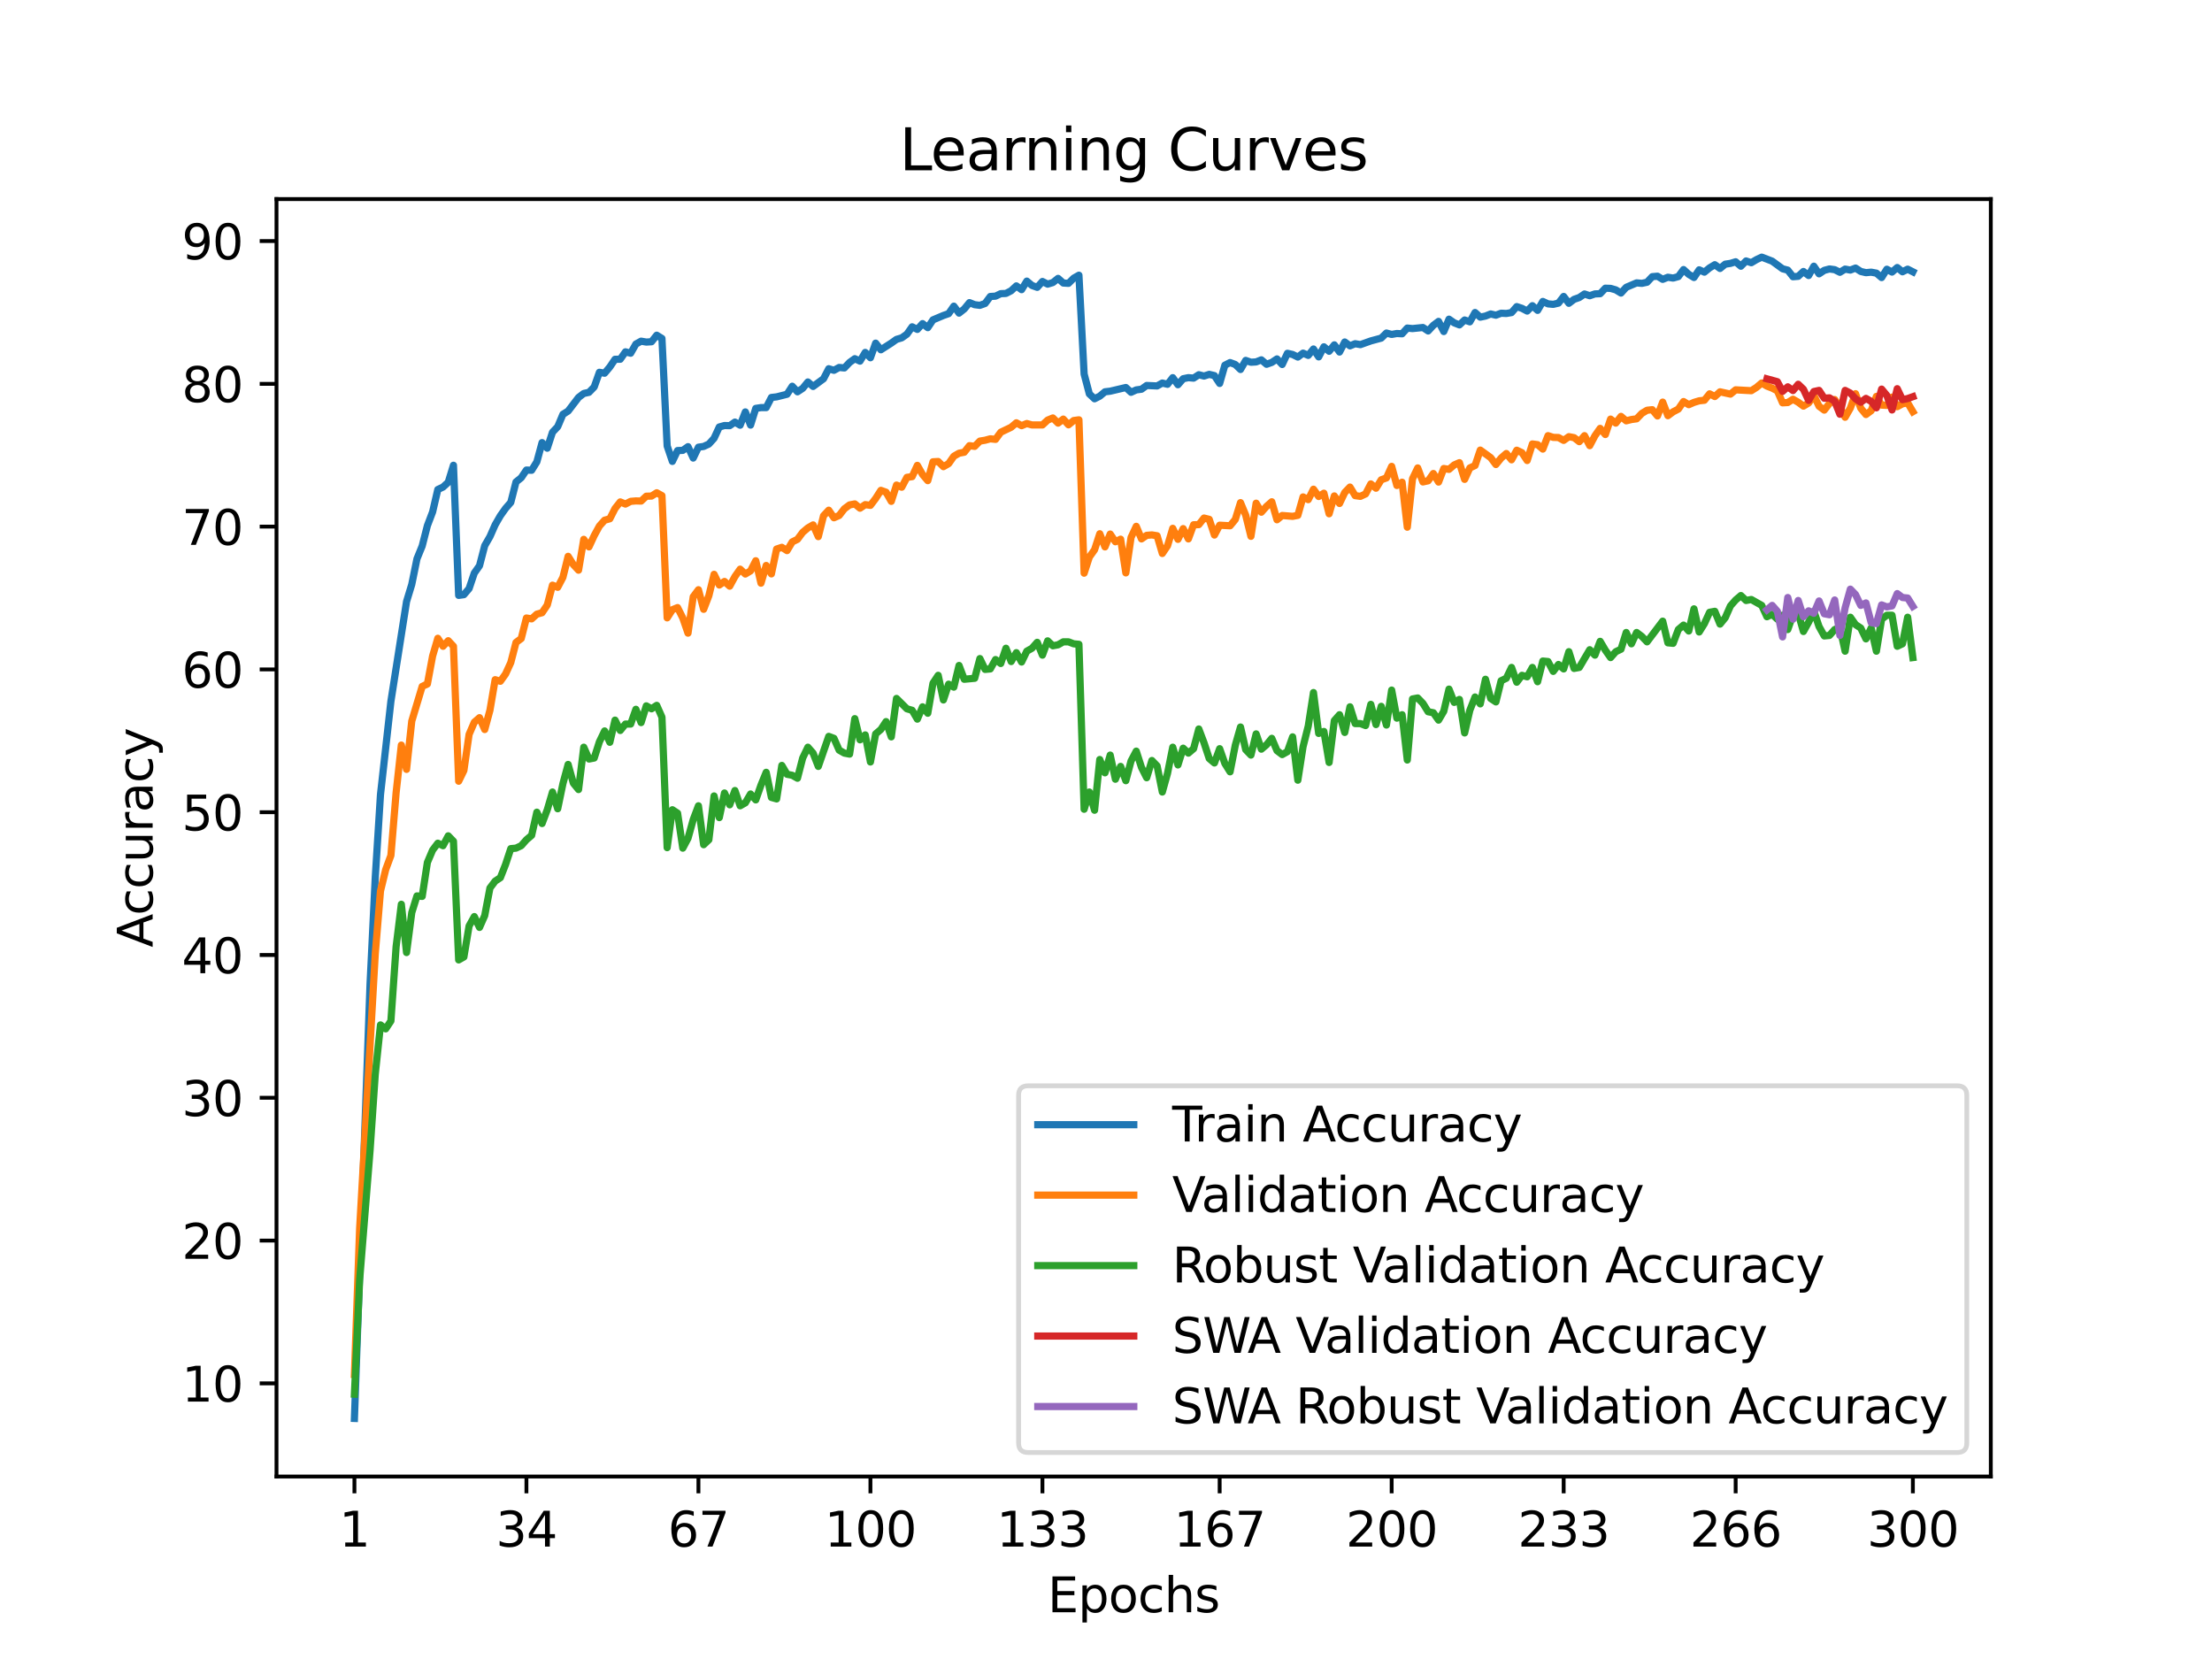 <?xml version="1.0" encoding="utf-8" standalone="no"?>
<!DOCTYPE svg PUBLIC "-//W3C//DTD SVG 1.1//EN"
  "http://www.w3.org/Graphics/SVG/1.1/DTD/svg11.dtd">
<svg xmlns:xlink="http://www.w3.org/1999/xlink" width="460.8pt" height="345.6pt" viewBox="0 0 460.8 345.6" xmlns="http://www.w3.org/2000/svg" version="1.1">
 <defs>
  <style type="text/css">*{stroke-linejoin: round; stroke-linecap: butt}</style>
 </defs>
 <g id="figure_1">
  <g id="patch_1">
   <path d="M 0 345.6 
L 460.8 345.6 
L 460.8 0 
L 0 0 
z
" style="fill: #ffffff"/>
  </g>
  <g id="axes_1">
   <g id="patch_2">
    <path d="M 57.6 307.584 
L 414.72 307.584 
L 414.72 41.472 
L 57.6 41.472 
z
" style="fill: #ffffff"/>
   </g>
   <g id="matplotlib.axis_1">
    <g id="xtick_1">
     <g id="line2d_1">
      <defs>
       <path id="me77d94ba34" d="M 0 0 
L 0 3.5 
" style="stroke: #000000; stroke-width: 0.8"/>
      </defs>
      <g>
       <use xlink:href="#me77d94ba34" x="73.833" y="307.584" style="stroke: #000000; stroke-width: 0.8"/>
      </g>
     </g>
     <g id="text_1">
      <!-- 1 -->
      <g transform="translate(70.651 322.182) scale(0.1 -0.1)">
       <defs>
        <path id="DejaVuSans-31" d="M 794 531 
L 1825 531 
L 1825 4091 
L 703 3866 
L 703 4441 
L 1819 4666 
L 2450 4666 
L 2450 531 
L 3481 531 
L 3481 0 
L 794 0 
L 794 531 
z
" transform="scale(0.016)"/>
       </defs>
       <use xlink:href="#DejaVuSans-31"/>
      </g>
     </g>
    </g>
    <g id="xtick_2">
     <g id="line2d_2">
      <g>
       <use xlink:href="#me77d94ba34" x="109.664" y="307.584" style="stroke: #000000; stroke-width: 0.8"/>
      </g>
     </g>
     <g id="text_2">
      <!-- 34 -->
      <g transform="translate(103.302 322.182) scale(0.1 -0.1)">
       <defs>
        <path id="DejaVuSans-33" d="M 2597 2516 
Q 3050 2419 3304 2112 
Q 3559 1806 3559 1356 
Q 3559 666 3084 287 
Q 2609 -91 1734 -91 
Q 1441 -91 1130 -33 
Q 819 25 488 141 
L 488 750 
Q 750 597 1062 519 
Q 1375 441 1716 441 
Q 2309 441 2620 675 
Q 2931 909 2931 1356 
Q 2931 1769 2642 2001 
Q 2353 2234 1838 2234 
L 1294 2234 
L 1294 2753 
L 1863 2753 
Q 2328 2753 2575 2939 
Q 2822 3125 2822 3475 
Q 2822 3834 2567 4026 
Q 2313 4219 1838 4219 
Q 1578 4219 1281 4162 
Q 984 4106 628 3988 
L 628 4550 
Q 988 4650 1302 4700 
Q 1616 4750 1894 4750 
Q 2613 4750 3031 4423 
Q 3450 4097 3450 3541 
Q 3450 3153 3228 2886 
Q 3006 2619 2597 2516 
z
" transform="scale(0.016)"/>
        <path id="DejaVuSans-34" d="M 2419 4116 
L 825 1625 
L 2419 1625 
L 2419 4116 
z
M 2253 4666 
L 3047 4666 
L 3047 1625 
L 3713 1625 
L 3713 1100 
L 3047 1100 
L 3047 0 
L 2419 0 
L 2419 1100 
L 313 1100 
L 313 1709 
L 2253 4666 
z
" transform="scale(0.016)"/>
       </defs>
       <use xlink:href="#DejaVuSans-33"/>
       <use xlink:href="#DejaVuSans-34" x="63.623"/>
      </g>
     </g>
    </g>
    <g id="xtick_3">
     <g id="line2d_3">
      <g>
       <use xlink:href="#me77d94ba34" x="145.496" y="307.584" style="stroke: #000000; stroke-width: 0.8"/>
      </g>
     </g>
     <g id="text_3">
      <!-- 67 -->
      <g transform="translate(139.133 322.182) scale(0.1 -0.1)">
       <defs>
        <path id="DejaVuSans-36" d="M 2113 2584 
Q 1688 2584 1439 2293 
Q 1191 2003 1191 1497 
Q 1191 994 1439 701 
Q 1688 409 2113 409 
Q 2538 409 2786 701 
Q 3034 994 3034 1497 
Q 3034 2003 2786 2293 
Q 2538 2584 2113 2584 
z
M 3366 4563 
L 3366 3988 
Q 3128 4100 2886 4159 
Q 2644 4219 2406 4219 
Q 1781 4219 1451 3797 
Q 1122 3375 1075 2522 
Q 1259 2794 1537 2939 
Q 1816 3084 2150 3084 
Q 2853 3084 3261 2657 
Q 3669 2231 3669 1497 
Q 3669 778 3244 343 
Q 2819 -91 2113 -91 
Q 1303 -91 875 529 
Q 447 1150 447 2328 
Q 447 3434 972 4092 
Q 1497 4750 2381 4750 
Q 2619 4750 2861 4703 
Q 3103 4656 3366 4563 
z
" transform="scale(0.016)"/>
        <path id="DejaVuSans-37" d="M 525 4666 
L 3525 4666 
L 3525 4397 
L 1831 0 
L 1172 0 
L 2766 4134 
L 525 4134 
L 525 4666 
z
" transform="scale(0.016)"/>
       </defs>
       <use xlink:href="#DejaVuSans-36"/>
       <use xlink:href="#DejaVuSans-37" x="63.623"/>
      </g>
     </g>
    </g>
    <g id="xtick_4">
     <g id="line2d_4">
      <g>
       <use xlink:href="#me77d94ba34" x="181.327" y="307.584" style="stroke: #000000; stroke-width: 0.8"/>
      </g>
     </g>
     <g id="text_4">
      <!-- 100 -->
      <g transform="translate(171.783 322.182) scale(0.1 -0.1)">
       <defs>
        <path id="DejaVuSans-30" d="M 2034 4250 
Q 1547 4250 1301 3770 
Q 1056 3291 1056 2328 
Q 1056 1369 1301 889 
Q 1547 409 2034 409 
Q 2525 409 2770 889 
Q 3016 1369 3016 2328 
Q 3016 3291 2770 3770 
Q 2525 4250 2034 4250 
z
M 2034 4750 
Q 2819 4750 3233 4129 
Q 3647 3509 3647 2328 
Q 3647 1150 3233 529 
Q 2819 -91 2034 -91 
Q 1250 -91 836 529 
Q 422 1150 422 2328 
Q 422 3509 836 4129 
Q 1250 4750 2034 4750 
z
" transform="scale(0.016)"/>
       </defs>
       <use xlink:href="#DejaVuSans-31"/>
       <use xlink:href="#DejaVuSans-30" x="63.623"/>
       <use xlink:href="#DejaVuSans-30" x="127.246"/>
      </g>
     </g>
    </g>
    <g id="xtick_5">
     <g id="line2d_5">
      <g>
       <use xlink:href="#me77d94ba34" x="217.158" y="307.584" style="stroke: #000000; stroke-width: 0.8"/>
      </g>
     </g>
     <g id="text_5">
      <!-- 133 -->
      <g transform="translate(207.615 322.182) scale(0.1 -0.1)">
       <use xlink:href="#DejaVuSans-31"/>
       <use xlink:href="#DejaVuSans-33" x="63.623"/>
       <use xlink:href="#DejaVuSans-33" x="127.246"/>
      </g>
     </g>
    </g>
    <g id="xtick_6">
     <g id="line2d_6">
      <g>
       <use xlink:href="#me77d94ba34" x="254.076" y="307.584" style="stroke: #000000; stroke-width: 0.8"/>
      </g>
     </g>
     <g id="text_6">
      <!-- 167 -->
      <g transform="translate(244.532 322.182) scale(0.1 -0.1)">
       <use xlink:href="#DejaVuSans-31"/>
       <use xlink:href="#DejaVuSans-36" x="63.623"/>
       <use xlink:href="#DejaVuSans-37" x="127.246"/>
      </g>
     </g>
    </g>
    <g id="xtick_7">
     <g id="line2d_7">
      <g>
       <use xlink:href="#me77d94ba34" x="289.907" y="307.584" style="stroke: #000000; stroke-width: 0.8"/>
      </g>
     </g>
     <g id="text_7">
      <!-- 200 -->
      <g transform="translate(280.363 322.182) scale(0.1 -0.1)">
       <defs>
        <path id="DejaVuSans-32" d="M 1228 531 
L 3431 531 
L 3431 0 
L 469 0 
L 469 531 
Q 828 903 1448 1529 
Q 2069 2156 2228 2338 
Q 2531 2678 2651 2914 
Q 2772 3150 2772 3378 
Q 2772 3750 2511 3984 
Q 2250 4219 1831 4219 
Q 1534 4219 1204 4116 
Q 875 4013 500 3803 
L 500 4441 
Q 881 4594 1212 4672 
Q 1544 4750 1819 4750 
Q 2544 4750 2975 4387 
Q 3406 4025 3406 3419 
Q 3406 3131 3298 2873 
Q 3191 2616 2906 2266 
Q 2828 2175 2409 1742 
Q 1991 1309 1228 531 
z
" transform="scale(0.016)"/>
       </defs>
       <use xlink:href="#DejaVuSans-32"/>
       <use xlink:href="#DejaVuSans-30" x="63.623"/>
       <use xlink:href="#DejaVuSans-30" x="127.246"/>
      </g>
     </g>
    </g>
    <g id="xtick_8">
     <g id="line2d_8">
      <g>
       <use xlink:href="#me77d94ba34" x="325.739" y="307.584" style="stroke: #000000; stroke-width: 0.8"/>
      </g>
     </g>
     <g id="text_8">
      <!-- 233 -->
      <g transform="translate(316.195 322.182) scale(0.1 -0.1)">
       <use xlink:href="#DejaVuSans-32"/>
       <use xlink:href="#DejaVuSans-33" x="63.623"/>
       <use xlink:href="#DejaVuSans-33" x="127.246"/>
      </g>
     </g>
    </g>
    <g id="xtick_9">
     <g id="line2d_9">
      <g>
       <use xlink:href="#me77d94ba34" x="361.57" y="307.584" style="stroke: #000000; stroke-width: 0.8"/>
      </g>
     </g>
     <g id="text_9">
      <!-- 266 -->
      <g transform="translate(352.026 322.182) scale(0.1 -0.1)">
       <use xlink:href="#DejaVuSans-32"/>
       <use xlink:href="#DejaVuSans-36" x="63.623"/>
       <use xlink:href="#DejaVuSans-36" x="127.246"/>
      </g>
     </g>
    </g>
    <g id="xtick_10">
     <g id="line2d_10">
      <g>
       <use xlink:href="#me77d94ba34" x="398.487" y="307.584" style="stroke: #000000; stroke-width: 0.8"/>
      </g>
     </g>
     <g id="text_10">
      <!-- 300 -->
      <g transform="translate(388.944 322.182) scale(0.1 -0.1)">
       <use xlink:href="#DejaVuSans-33"/>
       <use xlink:href="#DejaVuSans-30" x="63.623"/>
       <use xlink:href="#DejaVuSans-30" x="127.246"/>
      </g>
     </g>
    </g>
    <g id="text_11">
     <!-- Epochs -->
     <g transform="translate(218.244 335.861) scale(0.1 -0.1)">
      <defs>
       <path id="DejaVuSans-45" d="M 628 4666 
L 3578 4666 
L 3578 4134 
L 1259 4134 
L 1259 2753 
L 3481 2753 
L 3481 2222 
L 1259 2222 
L 1259 531 
L 3634 531 
L 3634 0 
L 628 0 
L 628 4666 
z
" transform="scale(0.016)"/>
       <path id="DejaVuSans-70" d="M 1159 525 
L 1159 -1331 
L 581 -1331 
L 581 3500 
L 1159 3500 
L 1159 2969 
Q 1341 3281 1617 3432 
Q 1894 3584 2278 3584 
Q 2916 3584 3314 3078 
Q 3713 2572 3713 1747 
Q 3713 922 3314 415 
Q 2916 -91 2278 -91 
Q 1894 -91 1617 61 
Q 1341 213 1159 525 
z
M 3116 1747 
Q 3116 2381 2855 2742 
Q 2594 3103 2138 3103 
Q 1681 3103 1420 2742 
Q 1159 2381 1159 1747 
Q 1159 1113 1420 752 
Q 1681 391 2138 391 
Q 2594 391 2855 752 
Q 3116 1113 3116 1747 
z
" transform="scale(0.016)"/>
       <path id="DejaVuSans-6f" d="M 1959 3097 
Q 1497 3097 1228 2736 
Q 959 2375 959 1747 
Q 959 1119 1226 758 
Q 1494 397 1959 397 
Q 2419 397 2687 759 
Q 2956 1122 2956 1747 
Q 2956 2369 2687 2733 
Q 2419 3097 1959 3097 
z
M 1959 3584 
Q 2709 3584 3137 3096 
Q 3566 2609 3566 1747 
Q 3566 888 3137 398 
Q 2709 -91 1959 -91 
Q 1206 -91 779 398 
Q 353 888 353 1747 
Q 353 2609 779 3096 
Q 1206 3584 1959 3584 
z
" transform="scale(0.016)"/>
       <path id="DejaVuSans-63" d="M 3122 3366 
L 3122 2828 
Q 2878 2963 2633 3030 
Q 2388 3097 2138 3097 
Q 1578 3097 1268 2742 
Q 959 2388 959 1747 
Q 959 1106 1268 751 
Q 1578 397 2138 397 
Q 2388 397 2633 464 
Q 2878 531 3122 666 
L 3122 134 
Q 2881 22 2623 -34 
Q 2366 -91 2075 -91 
Q 1284 -91 818 406 
Q 353 903 353 1747 
Q 353 2603 823 3093 
Q 1294 3584 2113 3584 
Q 2378 3584 2631 3529 
Q 2884 3475 3122 3366 
z
" transform="scale(0.016)"/>
       <path id="DejaVuSans-68" d="M 3513 2113 
L 3513 0 
L 2938 0 
L 2938 2094 
Q 2938 2591 2744 2837 
Q 2550 3084 2163 3084 
Q 1697 3084 1428 2787 
Q 1159 2491 1159 1978 
L 1159 0 
L 581 0 
L 581 4863 
L 1159 4863 
L 1159 2956 
Q 1366 3272 1645 3428 
Q 1925 3584 2291 3584 
Q 2894 3584 3203 3211 
Q 3513 2838 3513 2113 
z
" transform="scale(0.016)"/>
       <path id="DejaVuSans-73" d="M 2834 3397 
L 2834 2853 
Q 2591 2978 2328 3040 
Q 2066 3103 1784 3103 
Q 1356 3103 1142 2972 
Q 928 2841 928 2578 
Q 928 2378 1081 2264 
Q 1234 2150 1697 2047 
L 1894 2003 
Q 2506 1872 2764 1633 
Q 3022 1394 3022 966 
Q 3022 478 2636 193 
Q 2250 -91 1575 -91 
Q 1294 -91 989 -36 
Q 684 19 347 128 
L 347 722 
Q 666 556 975 473 
Q 1284 391 1588 391 
Q 1994 391 2212 530 
Q 2431 669 2431 922 
Q 2431 1156 2273 1281 
Q 2116 1406 1581 1522 
L 1381 1569 
Q 847 1681 609 1914 
Q 372 2147 372 2553 
Q 372 3047 722 3315 
Q 1072 3584 1716 3584 
Q 2034 3584 2315 3537 
Q 2597 3491 2834 3397 
z
" transform="scale(0.016)"/>
      </defs>
      <use xlink:href="#DejaVuSans-45"/>
      <use xlink:href="#DejaVuSans-70" x="63.184"/>
      <use xlink:href="#DejaVuSans-6f" x="126.66"/>
      <use xlink:href="#DejaVuSans-63" x="187.842"/>
      <use xlink:href="#DejaVuSans-68" x="242.822"/>
      <use xlink:href="#DejaVuSans-73" x="306.201"/>
     </g>
    </g>
   </g>
   <g id="matplotlib.axis_2">
    <g id="ytick_1">
     <g id="line2d_11">
      <defs>
       <path id="m4bceb01ea0" d="M 0 0 
L -3.5 0 
" style="stroke: #000000; stroke-width: 0.8"/>
      </defs>
      <g>
       <use xlink:href="#m4bceb01ea0" x="57.6" y="288.178" style="stroke: #000000; stroke-width: 0.8"/>
      </g>
     </g>
     <g id="text_12">
      <!-- 10 -->
      <g transform="translate(37.875 291.977) scale(0.1 -0.1)">
       <use xlink:href="#DejaVuSans-31"/>
       <use xlink:href="#DejaVuSans-30" x="63.623"/>
      </g>
     </g>
    </g>
    <g id="ytick_2">
     <g id="line2d_12">
      <g>
       <use xlink:href="#m4bceb01ea0" x="57.6" y="258.433" style="stroke: #000000; stroke-width: 0.8"/>
      </g>
     </g>
     <g id="text_13">
      <!-- 20 -->
      <g transform="translate(37.875 262.232) scale(0.1 -0.1)">
       <use xlink:href="#DejaVuSans-32"/>
       <use xlink:href="#DejaVuSans-30" x="63.623"/>
      </g>
     </g>
    </g>
    <g id="ytick_3">
     <g id="line2d_13">
      <g>
       <use xlink:href="#m4bceb01ea0" x="57.6" y="228.687" style="stroke: #000000; stroke-width: 0.8"/>
      </g>
     </g>
     <g id="text_14">
      <!-- 30 -->
      <g transform="translate(37.875 232.486) scale(0.1 -0.1)">
       <use xlink:href="#DejaVuSans-33"/>
       <use xlink:href="#DejaVuSans-30" x="63.623"/>
      </g>
     </g>
    </g>
    <g id="ytick_4">
     <g id="line2d_14">
      <g>
       <use xlink:href="#m4bceb01ea0" x="57.6" y="198.942" style="stroke: #000000; stroke-width: 0.8"/>
      </g>
     </g>
     <g id="text_15">
      <!-- 40 -->
      <g transform="translate(37.875 202.741) scale(0.1 -0.1)">
       <use xlink:href="#DejaVuSans-34"/>
       <use xlink:href="#DejaVuSans-30" x="63.623"/>
      </g>
     </g>
    </g>
    <g id="ytick_5">
     <g id="line2d_15">
      <g>
       <use xlink:href="#m4bceb01ea0" x="57.6" y="169.196" style="stroke: #000000; stroke-width: 0.8"/>
      </g>
     </g>
     <g id="text_16">
      <!-- 50 -->
      <g transform="translate(37.875 172.995) scale(0.1 -0.1)">
       <defs>
        <path id="DejaVuSans-35" d="M 691 4666 
L 3169 4666 
L 3169 4134 
L 1269 4134 
L 1269 2991 
Q 1406 3038 1543 3061 
Q 1681 3084 1819 3084 
Q 2600 3084 3056 2656 
Q 3513 2228 3513 1497 
Q 3513 744 3044 326 
Q 2575 -91 1722 -91 
Q 1428 -91 1123 -41 
Q 819 9 494 109 
L 494 744 
Q 775 591 1075 516 
Q 1375 441 1709 441 
Q 2250 441 2565 725 
Q 2881 1009 2881 1497 
Q 2881 1984 2565 2268 
Q 2250 2553 1709 2553 
Q 1456 2553 1204 2497 
Q 953 2441 691 2322 
L 691 4666 
z
" transform="scale(0.016)"/>
       </defs>
       <use xlink:href="#DejaVuSans-35"/>
       <use xlink:href="#DejaVuSans-30" x="63.623"/>
      </g>
     </g>
    </g>
    <g id="ytick_6">
     <g id="line2d_16">
      <g>
       <use xlink:href="#m4bceb01ea0" x="57.6" y="139.451" style="stroke: #000000; stroke-width: 0.8"/>
      </g>
     </g>
     <g id="text_17">
      <!-- 60 -->
      <g transform="translate(37.875 143.25) scale(0.1 -0.1)">
       <use xlink:href="#DejaVuSans-36"/>
       <use xlink:href="#DejaVuSans-30" x="63.623"/>
      </g>
     </g>
    </g>
    <g id="ytick_7">
     <g id="line2d_17">
      <g>
       <use xlink:href="#m4bceb01ea0" x="57.6" y="109.705" style="stroke: #000000; stroke-width: 0.8"/>
      </g>
     </g>
     <g id="text_18">
      <!-- 70 -->
      <g transform="translate(37.875 113.504) scale(0.1 -0.1)">
       <use xlink:href="#DejaVuSans-37"/>
       <use xlink:href="#DejaVuSans-30" x="63.623"/>
      </g>
     </g>
    </g>
    <g id="ytick_8">
     <g id="line2d_18">
      <g>
       <use xlink:href="#m4bceb01ea0" x="57.6" y="79.96" style="stroke: #000000; stroke-width: 0.8"/>
      </g>
     </g>
     <g id="text_19">
      <!-- 80 -->
      <g transform="translate(37.875 83.759) scale(0.1 -0.1)">
       <defs>
        <path id="DejaVuSans-38" d="M 2034 2216 
Q 1584 2216 1326 1975 
Q 1069 1734 1069 1313 
Q 1069 891 1326 650 
Q 1584 409 2034 409 
Q 2484 409 2743 651 
Q 3003 894 3003 1313 
Q 3003 1734 2745 1975 
Q 2488 2216 2034 2216 
z
M 1403 2484 
Q 997 2584 770 2862 
Q 544 3141 544 3541 
Q 544 4100 942 4425 
Q 1341 4750 2034 4750 
Q 2731 4750 3128 4425 
Q 3525 4100 3525 3541 
Q 3525 3141 3298 2862 
Q 3072 2584 2669 2484 
Q 3125 2378 3379 2068 
Q 3634 1759 3634 1313 
Q 3634 634 3220 271 
Q 2806 -91 2034 -91 
Q 1263 -91 848 271 
Q 434 634 434 1313 
Q 434 1759 690 2068 
Q 947 2378 1403 2484 
z
M 1172 3481 
Q 1172 3119 1398 2916 
Q 1625 2713 2034 2713 
Q 2441 2713 2670 2916 
Q 2900 3119 2900 3481 
Q 2900 3844 2670 4047 
Q 2441 4250 2034 4250 
Q 1625 4250 1398 4047 
Q 1172 3844 1172 3481 
z
" transform="scale(0.016)"/>
       </defs>
       <use xlink:href="#DejaVuSans-38"/>
       <use xlink:href="#DejaVuSans-30" x="63.623"/>
      </g>
     </g>
    </g>
    <g id="ytick_9">
     <g id="line2d_19">
      <g>
       <use xlink:href="#m4bceb01ea0" x="57.6" y="50.214" style="stroke: #000000; stroke-width: 0.8"/>
      </g>
     </g>
     <g id="text_20">
      <!-- 90 -->
      <g transform="translate(37.875 54.013) scale(0.1 -0.1)">
       <defs>
        <path id="DejaVuSans-39" d="M 703 97 
L 703 672 
Q 941 559 1184 500 
Q 1428 441 1663 441 
Q 2288 441 2617 861 
Q 2947 1281 2994 2138 
Q 2813 1869 2534 1725 
Q 2256 1581 1919 1581 
Q 1219 1581 811 2004 
Q 403 2428 403 3163 
Q 403 3881 828 4315 
Q 1253 4750 1959 4750 
Q 2769 4750 3195 4129 
Q 3622 3509 3622 2328 
Q 3622 1225 3098 567 
Q 2575 -91 1691 -91 
Q 1453 -91 1209 -44 
Q 966 3 703 97 
z
M 1959 2075 
Q 2384 2075 2632 2365 
Q 2881 2656 2881 3163 
Q 2881 3666 2632 3958 
Q 2384 4250 1959 4250 
Q 1534 4250 1286 3958 
Q 1038 3666 1038 3163 
Q 1038 2656 1286 2365 
Q 1534 2075 1959 2075 
z
" transform="scale(0.016)"/>
       </defs>
       <use xlink:href="#DejaVuSans-39"/>
       <use xlink:href="#DejaVuSans-30" x="63.623"/>
      </g>
     </g>
    </g>
    <g id="text_21">
     <!-- Accuracy -->
     <g transform="translate(31.795 197.356) rotate(-90) scale(0.1 -0.1)">
      <defs>
       <path id="DejaVuSans-41" d="M 2188 4044 
L 1331 1722 
L 3047 1722 
L 2188 4044 
z
M 1831 4666 
L 2547 4666 
L 4325 0 
L 3669 0 
L 3244 1197 
L 1141 1197 
L 716 0 
L 50 0 
L 1831 4666 
z
" transform="scale(0.016)"/>
       <path id="DejaVuSans-75" d="M 544 1381 
L 544 3500 
L 1119 3500 
L 1119 1403 
Q 1119 906 1312 657 
Q 1506 409 1894 409 
Q 2359 409 2629 706 
Q 2900 1003 2900 1516 
L 2900 3500 
L 3475 3500 
L 3475 0 
L 2900 0 
L 2900 538 
Q 2691 219 2414 64 
Q 2138 -91 1772 -91 
Q 1169 -91 856 284 
Q 544 659 544 1381 
z
M 1991 3584 
L 1991 3584 
z
" transform="scale(0.016)"/>
       <path id="DejaVuSans-72" d="M 2631 2963 
Q 2534 3019 2420 3045 
Q 2306 3072 2169 3072 
Q 1681 3072 1420 2755 
Q 1159 2438 1159 1844 
L 1159 0 
L 581 0 
L 581 3500 
L 1159 3500 
L 1159 2956 
Q 1341 3275 1631 3429 
Q 1922 3584 2338 3584 
Q 2397 3584 2469 3576 
Q 2541 3569 2628 3553 
L 2631 2963 
z
" transform="scale(0.016)"/>
       <path id="DejaVuSans-61" d="M 2194 1759 
Q 1497 1759 1228 1600 
Q 959 1441 959 1056 
Q 959 750 1161 570 
Q 1363 391 1709 391 
Q 2188 391 2477 730 
Q 2766 1069 2766 1631 
L 2766 1759 
L 2194 1759 
z
M 3341 1997 
L 3341 0 
L 2766 0 
L 2766 531 
Q 2569 213 2275 61 
Q 1981 -91 1556 -91 
Q 1019 -91 701 211 
Q 384 513 384 1019 
Q 384 1609 779 1909 
Q 1175 2209 1959 2209 
L 2766 2209 
L 2766 2266 
Q 2766 2663 2505 2880 
Q 2244 3097 1772 3097 
Q 1472 3097 1187 3025 
Q 903 2953 641 2809 
L 641 3341 
Q 956 3463 1253 3523 
Q 1550 3584 1831 3584 
Q 2591 3584 2966 3190 
Q 3341 2797 3341 1997 
z
" transform="scale(0.016)"/>
       <path id="DejaVuSans-79" d="M 2059 -325 
Q 1816 -950 1584 -1140 
Q 1353 -1331 966 -1331 
L 506 -1331 
L 506 -850 
L 844 -850 
Q 1081 -850 1212 -737 
Q 1344 -625 1503 -206 
L 1606 56 
L 191 3500 
L 800 3500 
L 1894 763 
L 2988 3500 
L 3597 3500 
L 2059 -325 
z
" transform="scale(0.016)"/>
      </defs>
      <use xlink:href="#DejaVuSans-41"/>
      <use xlink:href="#DejaVuSans-63" x="66.658"/>
      <use xlink:href="#DejaVuSans-63" x="121.639"/>
      <use xlink:href="#DejaVuSans-75" x="176.619"/>
      <use xlink:href="#DejaVuSans-72" x="239.998"/>
      <use xlink:href="#DejaVuSans-61" x="281.111"/>
      <use xlink:href="#DejaVuSans-63" x="342.391"/>
      <use xlink:href="#DejaVuSans-79" x="397.371"/>
     </g>
    </g>
   </g>
   <g id="line2d_20">
    <path d="M 73.833 295.488 
L 77.09 204.92 
L 78.176 182.76 
L 79.262 165.53 
L 81.433 146.099 
L 84.691 125.314 
L 85.777 121.745 
L 86.862 116.405 
L 87.948 113.743 
L 89.034 109.497 
L 90.12 106.641 
L 91.206 101.971 
L 92.291 101.466 
L 93.377 100.462 
L 94.463 96.922 
L 95.549 124.028 
L 96.635 123.879 
L 97.72 122.615 
L 98.806 119.38 
L 99.892 117.848 
L 100.978 113.669 
L 102.064 111.787 
L 103.149 109.326 
L 104.235 107.437 
L 105.321 105.905 
L 106.407 104.656 
L 107.493 100.395 
L 108.578 99.525 
L 109.664 97.919 
L 110.75 97.963 
L 111.836 96.208 
L 112.922 92.2 
L 114.007 93.367 
L 115.093 90.043 
L 116.179 88.891 
L 117.265 86.31 
L 118.351 85.634 
L 120.522 82.793 
L 121.608 81.967 
L 122.694 81.73 
L 123.78 80.614 
L 124.865 77.558 
L 125.951 77.744 
L 127.037 76.45 
L 128.123 74.843 
L 129.209 74.836 
L 130.294 73.297 
L 131.38 73.579 
L 132.466 71.676 
L 133.552 71.073 
L 134.638 71.259 
L 135.723 71.192 
L 136.809 69.831 
L 137.895 70.508 
L 138.981 92.906 
L 140.067 96.119 
L 141.152 93.858 
L 142.238 93.821 
L 143.324 93.048 
L 144.41 95.42 
L 145.496 93.159 
L 146.581 93.003 
L 147.667 92.505 
L 148.753 91.308 
L 149.839 88.95 
L 150.925 88.645 
L 152.01 88.675 
L 153.096 87.931 
L 154.182 88.578 
L 155.268 85.812 
L 156.354 88.556 
L 157.439 85.076 
L 158.525 84.912 
L 159.611 84.912 
L 160.697 82.8 
L 161.783 82.674 
L 163.954 82.131 
L 165.04 80.458 
L 166.126 81.618 
L 167.212 80.904 
L 168.297 79.573 
L 169.383 80.503 
L 171.555 78.904 
L 172.641 76.814 
L 173.726 77.141 
L 174.812 76.546 
L 175.898 76.65 
L 176.984 75.505 
L 178.07 74.724 
L 179.155 75.23 
L 180.241 73.416 
L 181.327 74.524 
L 182.413 71.482 
L 183.499 72.865 
L 185.67 71.475 
L 186.756 70.701 
L 187.842 70.382 
L 188.928 69.616 
L 190.013 68.084 
L 191.099 68.619 
L 192.185 67.415 
L 193.271 68.255 
L 194.357 66.634 
L 196.528 65.719 
L 197.614 65.34 
L 198.7 63.778 
L 199.786 65.228 
L 200.871 64.366 
L 201.957 63.042 
L 203.043 63.473 
L 204.129 63.607 
L 205.215 63.22 
L 206.3 61.763 
L 207.386 61.696 
L 208.472 61.175 
L 209.558 61.131 
L 210.644 60.566 
L 211.729 59.554 
L 212.815 60.343 
L 213.901 58.565 
L 214.987 59.472 
L 216.073 59.859 
L 217.158 58.64 
L 218.244 59.19 
L 219.33 58.863 
L 220.416 57.993 
L 221.502 58.959 
L 222.587 59.026 
L 223.673 57.948 
L 224.759 57.331 
L 225.845 77.93 
L 226.931 82.057 
L 228.016 83.076 
L 229.102 82.525 
L 230.188 81.618 
L 231.274 81.492 
L 234.531 80.726 
L 235.617 81.722 
L 236.703 81.224 
L 237.789 81.083 
L 238.875 80.302 
L 241.046 80.398 
L 242.132 79.796 
L 243.218 80.056 
L 244.304 78.673 
L 245.389 80.146 
L 246.475 78.896 
L 247.561 78.673 
L 248.647 78.77 
L 249.733 78.063 
L 250.818 78.339 
L 251.904 77.989 
L 252.99 78.242 
L 254.076 79.878 
L 255.162 76.078 
L 256.247 75.528 
L 257.333 75.929 
L 258.419 76.97 
L 259.505 75.081 
L 260.591 75.461 
L 261.676 75.394 
L 262.762 74.962 
L 263.848 75.885 
L 264.934 75.498 
L 266.02 74.769 
L 267.105 75.929 
L 268.191 73.602 
L 269.277 73.847 
L 270.363 74.382 
L 271.449 73.564 
L 272.534 74.033 
L 273.62 72.702 
L 274.706 74.345 
L 275.792 72.248 
L 276.878 73.178 
L 277.963 71.839 
L 279.049 73.334 
L 280.135 71.244 
L 281.221 72.047 
L 282.307 71.601 
L 283.392 71.795 
L 285.564 71.021 
L 287.736 70.434 
L 288.821 69.378 
L 289.907 69.668 
L 290.993 69.474 
L 292.079 69.534 
L 293.165 68.344 
L 294.25 68.448 
L 296.422 68.225 
L 297.508 68.946 
L 298.594 67.771 
L 299.679 66.953 
L 300.765 69.065 
L 301.851 66.492 
L 302.937 67.251 
L 304.023 67.682 
L 305.108 66.663 
L 306.194 67.043 
L 307.28 65.102 
L 308.366 66.069 
L 309.452 65.838 
L 310.537 65.407 
L 311.623 65.66 
L 312.709 65.251 
L 313.795 65.303 
L 314.881 65.117 
L 315.966 63.875 
L 317.052 64.232 
L 318.138 64.797 
L 319.224 63.681 
L 320.31 64.656 
L 321.395 62.797 
L 322.481 63.302 
L 323.567 63.399 
L 324.653 63.146 
L 325.739 61.755 
L 326.824 63.183 
L 327.91 62.358 
L 328.996 61.979 
L 330.082 61.242 
L 331.168 61.607 
L 332.253 61.227 
L 333.339 61.183 
L 334.425 60.038 
L 335.511 60.075 
L 336.597 60.387 
L 337.682 61.049 
L 338.768 59.852 
L 340.94 58.93 
L 342.026 59.026 
L 343.111 58.796 
L 344.197 57.636 
L 345.283 57.539 
L 346.369 58.193 
L 347.455 57.755 
L 348.54 57.926 
L 349.626 57.621 
L 350.712 56.156 
L 351.798 57.152 
L 352.884 57.807 
L 353.969 56.208 
L 355.055 56.691 
L 356.141 55.799 
L 357.227 55.145 
L 358.313 55.925 
L 359.398 55.033 
L 360.484 54.869 
L 361.57 54.535 
L 362.656 55.457 
L 363.742 54.364 
L 364.827 54.728 
L 365.913 54.081 
L 366.999 53.568 
L 369.171 54.401 
L 371.342 55.992 
L 372.428 56.275 
L 373.514 57.651 
L 374.6 57.561 
L 375.685 56.557 
L 376.771 57.398 
L 377.857 55.457 
L 378.943 57.041 
L 380.029 56.319 
L 381.114 56.029 
L 382.2 56.178 
L 383.286 56.721 
L 384.372 56.059 
L 385.458 56.26 
L 386.543 55.844 
L 387.629 56.55 
L 388.715 56.803 
L 389.801 56.699 
L 390.887 56.899 
L 391.972 57.822 
L 393.058 56.089 
L 394.144 56.676 
L 395.23 55.732 
L 396.316 56.617 
L 397.401 56.074 
L 398.487 56.624 
L 398.487 56.624 
" clip-path="url(#p3a3c5c43d6)" style="fill: none; stroke: #1f77b4; stroke-width: 1.5; stroke-linecap: square"/>
   </g>
   <g id="line2d_21">
    <path d="M 73.833 286.334 
L 74.919 255.934 
L 78.176 198.674 
L 79.262 185.616 
L 80.348 181.154 
L 81.433 178.209 
L 82.519 165.121 
L 83.605 155.216 
L 84.691 160.272 
L 85.777 150.219 
L 87.948 142.99 
L 89.034 142.485 
L 90.12 136.655 
L 91.206 132.966 
L 92.291 134.632 
L 93.377 133.472 
L 94.463 134.632 
L 95.549 162.741 
L 96.635 160.51 
L 97.72 152.985 
L 98.806 150.456 
L 99.892 149.505 
L 100.978 151.973 
L 102.064 147.958 
L 103.149 141.592 
L 104.235 141.92 
L 105.321 140.402 
L 106.407 138.023 
L 107.493 133.829 
L 108.578 133.026 
L 109.664 128.742 
L 110.75 128.921 
L 111.836 127.939 
L 112.922 127.642 
L 114.007 126.035 
L 115.093 121.901 
L 116.179 122.347 
L 117.265 120.265 
L 118.351 115.892 
L 119.436 117.617 
L 120.522 118.778 
L 121.608 112.353 
L 122.694 113.929 
L 123.78 111.579 
L 124.865 109.586 
L 125.951 108.367 
L 127.037 108.069 
L 128.123 105.927 
L 129.209 104.559 
L 130.294 105.005 
L 131.38 104.44 
L 132.466 104.351 
L 133.552 104.381 
L 134.638 103.369 
L 135.723 103.34 
L 136.809 102.655 
L 137.895 103.25 
L 138.981 128.713 
L 140.067 127.017 
L 141.152 126.571 
L 142.238 128.742 
L 143.324 131.895 
L 144.41 124.31 
L 145.496 122.853 
L 146.581 126.928 
L 147.667 124.102 
L 148.753 119.64 
L 149.839 121.871 
L 150.925 121.127 
L 152.01 122.109 
L 153.096 120.116 
L 154.182 118.569 
L 155.268 119.581 
L 156.354 118.926 
L 157.439 116.814 
L 158.525 121.484 
L 159.611 117.796 
L 160.697 119.551 
L 161.783 114.375 
L 162.868 114.018 
L 163.954 114.702 
L 165.04 112.888 
L 166.126 112.353 
L 167.212 110.895 
L 168.297 109.973 
L 169.383 109.348 
L 170.469 111.787 
L 171.555 107.445 
L 172.641 106.284 
L 173.726 107.861 
L 174.812 107.385 
L 175.898 105.987 
L 176.984 105.184 
L 178.07 104.976 
L 179.155 105.868 
L 180.241 105.124 
L 181.327 105.273 
L 182.413 103.845 
L 183.499 102.15 
L 184.584 102.536 
L 185.67 104.44 
L 186.756 101.049 
L 187.842 101.495 
L 188.928 99.443 
L 190.013 99.294 
L 191.099 96.944 
L 192.185 98.848 
L 193.271 100.127 
L 194.357 96.201 
L 195.442 96.141 
L 196.528 97.212 
L 197.614 96.587 
L 198.7 95.041 
L 199.786 94.416 
L 200.871 94.208 
L 201.957 92.839 
L 203.043 92.988 
L 204.129 91.888 
L 205.215 91.709 
L 206.3 91.412 
L 207.386 91.531 
L 208.472 90.043 
L 210.644 89.002 
L 211.729 88.08 
L 212.815 88.675 
L 213.901 88.229 
L 214.987 88.526 
L 217.158 88.526 
L 218.244 87.515 
L 219.33 87.069 
L 220.416 88.14 
L 221.502 87.307 
L 222.587 88.497 
L 223.673 87.604 
L 224.759 87.456 
L 225.845 119.402 
L 226.931 116.041 
L 228.016 114.524 
L 229.102 111.192 
L 230.188 113.929 
L 231.274 111.252 
L 232.36 112.858 
L 233.445 112.323 
L 234.531 119.343 
L 235.617 111.966 
L 236.703 109.646 
L 237.789 112.263 
L 238.875 111.52 
L 239.96 111.43 
L 241.046 111.609 
L 242.132 115.297 
L 243.218 113.691 
L 244.304 110.062 
L 245.389 112.353 
L 246.475 110.122 
L 247.561 112.263 
L 248.647 109.318 
L 249.733 109.289 
L 250.818 107.92 
L 251.904 108.188 
L 252.99 111.46 
L 254.076 109.408 
L 256.247 109.527 
L 257.333 108.218 
L 258.419 104.708 
L 259.505 107.326 
L 260.591 111.728 
L 261.676 104.827 
L 262.762 106.701 
L 263.848 105.481 
L 264.934 104.529 
L 266.02 108.277 
L 267.105 107.385 
L 269.277 107.563 
L 270.363 107.355 
L 271.449 103.518 
L 272.534 104.083 
L 273.62 101.912 
L 274.706 103.429 
L 275.792 102.745 
L 276.878 107.028 
L 277.963 103.31 
L 279.049 104.886 
L 280.135 102.596 
L 281.221 101.466 
L 282.307 103.25 
L 283.392 103.399 
L 284.478 102.893 
L 285.564 100.811 
L 286.65 101.704 
L 287.736 99.949 
L 288.821 99.562 
L 289.907 97.153 
L 290.993 101.138 
L 292.079 100.454 
L 293.165 109.824 
L 294.25 99.74 
L 295.336 97.48 
L 296.422 100.395 
L 297.508 100.157 
L 298.594 98.64 
L 299.679 100.425 
L 300.765 97.599 
L 301.851 97.777 
L 302.937 96.855 
L 304.023 96.379 
L 305.108 99.859 
L 306.194 97.48 
L 307.28 96.974 
L 308.366 93.762 
L 310.537 95.338 
L 311.623 96.766 
L 312.709 95.427 
L 313.795 94.475 
L 314.881 95.784 
L 315.966 93.791 
L 317.052 94.297 
L 318.138 95.933 
L 319.224 92.483 
L 320.31 92.631 
L 321.395 93.553 
L 322.481 90.757 
L 323.567 91.114 
L 324.653 91.144 
L 325.739 91.739 
L 326.824 90.966 
L 327.91 91.174 
L 328.996 92.007 
L 330.082 90.757 
L 331.168 92.839 
L 332.253 90.787 
L 333.339 89.24 
L 334.425 90.519 
L 335.511 87.307 
L 336.597 88.14 
L 337.682 86.742 
L 338.768 87.664 
L 339.854 87.396 
L 340.94 87.247 
L 342.026 86.117 
L 343.111 85.463 
L 344.197 85.344 
L 345.283 86.652 
L 346.369 83.767 
L 347.455 86.593 
L 348.54 85.79 
L 349.626 85.225 
L 350.712 83.648 
L 351.798 84.303 
L 352.884 83.827 
L 353.969 83.499 
L 355.055 83.38 
L 356.141 82.042 
L 357.227 82.607 
L 358.313 81.625 
L 360.484 82.101 
L 361.57 81.209 
L 364.827 81.387 
L 365.913 80.703 
L 366.999 79.781 
L 368.085 80.436 
L 369.171 80.852 
L 370.256 81.417 
L 371.342 83.916 
L 372.428 83.856 
L 373.514 83.172 
L 374.6 83.797 
L 375.685 84.6 
L 376.771 83.946 
L 377.857 82.369 
L 378.943 84.63 
L 380.029 85.433 
L 381.114 84.035 
L 382.2 83.232 
L 383.286 84.808 
L 384.372 86.92 
L 385.458 85.016 
L 386.543 82.012 
L 387.629 85.046 
L 388.715 86.355 
L 389.801 85.552 
L 390.887 82.577 
L 391.972 84.392 
L 393.058 84.451 
L 394.144 82.726 
L 395.23 84.719 
L 396.316 84.124 
L 397.401 83.916 
L 398.487 85.76 
L 398.487 85.76 
" clip-path="url(#p3a3c5c43d6)" style="fill: none; stroke: #ff7f0e; stroke-width: 1.5; stroke-linecap: square"/>
   </g>
   <g id="line2d_22">
    <path d="M 73.833 290.435 
L 74.919 266.638 
L 77.09 239.662 
L 78.176 223.764 
L 79.262 213.507 
L 80.348 214.327 
L 81.433 212.686 
L 82.519 197.198 
L 83.605 188.377 
L 84.691 198.429 
L 85.777 190.121 
L 86.862 186.633 
L 87.948 186.736 
L 89.034 179.658 
L 90.12 177.094 
L 91.206 175.658 
L 92.291 176.171 
L 93.377 174.12 
L 94.463 175.248 
L 95.549 199.967 
L 96.635 199.352 
L 97.72 192.89 
L 98.806 190.941 
L 99.892 193.198 
L 100.978 190.736 
L 102.064 184.992 
L 103.149 183.556 
L 104.235 182.838 
L 105.321 180.069 
L 106.407 176.786 
L 107.493 176.684 
L 108.578 176.171 
L 109.664 174.94 
L 110.75 174.017 
L 111.836 169.196 
L 112.922 171.555 
L 114.007 168.683 
L 115.093 164.991 
L 116.179 168.478 
L 117.265 163.247 
L 118.351 159.247 
L 119.436 163.144 
L 120.522 164.478 
L 121.608 155.657 
L 122.694 158.119 
L 123.78 157.913 
L 124.865 154.529 
L 125.951 152.272 
L 127.037 154.631 
L 128.123 150.015 
L 129.209 152.17 
L 130.294 150.836 
L 131.38 150.836 
L 132.466 147.759 
L 133.552 150.528 
L 134.638 147.041 
L 135.723 147.656 
L 136.809 146.938 
L 137.895 149.4 
L 138.981 176.581 
L 140.067 168.683 
L 141.152 169.401 
L 142.238 176.684 
L 143.324 174.632 
L 144.41 170.735 
L 145.496 167.863 
L 146.581 175.966 
L 147.667 174.94 
L 148.753 165.811 
L 149.839 170.324 
L 150.925 165.196 
L 152.01 167.658 
L 153.096 164.683 
L 154.182 167.863 
L 155.268 167.247 
L 156.354 165.401 
L 157.439 166.632 
L 158.525 163.555 
L 159.611 160.888 
L 160.697 166.119 
L 161.783 166.427 
L 162.868 159.452 
L 163.954 161.298 
L 165.04 161.503 
L 166.126 162.119 
L 167.212 157.913 
L 168.297 155.657 
L 169.383 156.888 
L 170.469 159.657 
L 172.641 153.4 
L 173.726 153.811 
L 174.812 156.272 
L 175.898 156.888 
L 176.984 157.093 
L 178.07 149.708 
L 179.155 154.118 
L 180.241 153.093 
L 181.327 158.734 
L 182.413 152.887 
L 183.499 151.964 
L 184.584 150.323 
L 185.67 153.503 
L 186.756 145.502 
L 188.928 147.656 
L 190.013 147.964 
L 191.099 149.81 
L 192.185 147.246 
L 193.271 148.58 
L 194.357 142.323 
L 195.442 140.682 
L 196.528 145.81 
L 197.614 142.528 
L 198.7 143.143 
L 199.786 138.63 
L 200.871 141.502 
L 203.043 141.297 
L 204.129 137.194 
L 205.215 139.451 
L 206.3 139.348 
L 207.386 137.399 
L 208.472 138.22 
L 209.558 135.04 
L 210.644 137.81 
L 211.729 135.963 
L 212.815 137.912 
L 213.901 135.655 
L 214.987 135.04 
L 216.073 133.809 
L 217.158 136.476 
L 218.244 133.502 
L 219.33 134.527 
L 220.416 134.322 
L 221.502 133.707 
L 222.587 133.707 
L 223.673 134.117 
L 224.759 134.22 
L 225.845 168.581 
L 226.931 164.991 
L 228.016 168.786 
L 229.102 158.221 
L 230.188 160.991 
L 231.274 157.298 
L 232.36 162.324 
L 233.445 159.657 
L 234.531 162.632 
L 235.617 158.529 
L 236.703 156.477 
L 237.789 159.862 
L 238.875 162.016 
L 239.96 158.426 
L 241.046 159.554 
L 242.132 164.991 
L 243.218 161.093 
L 244.304 155.657 
L 245.389 159.349 
L 246.475 155.862 
L 247.561 156.888 
L 248.647 155.964 
L 249.733 151.862 
L 250.818 154.734 
L 251.904 158.016 
L 252.99 158.939 
L 254.076 155.964 
L 255.162 159.042 
L 256.247 160.785 
L 257.333 155.246 
L 258.419 151.451 
L 259.505 156.17 
L 260.591 157.298 
L 261.676 152.887 
L 262.762 156.067 
L 263.848 155.144 
L 264.934 153.811 
L 266.02 156.375 
L 267.105 157.195 
L 268.191 156.58 
L 269.277 153.503 
L 270.363 162.529 
L 271.449 155.554 
L 272.534 151.246 
L 273.62 144.271 
L 274.706 152.785 
L 275.792 152.374 
L 276.878 158.836 
L 277.963 150.118 
L 279.049 148.887 
L 280.135 152.58 
L 281.221 147.246 
L 282.307 150.733 
L 283.392 150.733 
L 284.478 151.144 
L 285.564 146.733 
L 286.65 150.939 
L 287.736 147.143 
L 288.821 151.041 
L 289.907 143.759 
L 290.993 149.605 
L 292.079 148.887 
L 293.165 158.324 
L 294.25 145.605 
L 295.336 145.4 
L 296.422 146.528 
L 297.508 148.272 
L 298.594 148.477 
L 299.679 150.015 
L 300.765 148.169 
L 301.851 143.553 
L 302.937 146.323 
L 304.023 145.707 
L 305.108 152.682 
L 306.194 147.964 
L 307.28 145.195 
L 308.366 146.631 
L 309.452 141.502 
L 310.537 145.502 
L 311.623 146.22 
L 312.709 141.81 
L 313.795 141.297 
L 314.881 139.04 
L 315.966 142.117 
L 317.052 140.681 
L 318.138 140.989 
L 319.224 139.04 
L 320.31 142.015 
L 321.395 137.707 
L 322.481 137.81 
L 323.567 139.861 
L 324.653 138.425 
L 325.739 139.348 
L 326.824 135.758 
L 327.91 139.245 
L 328.996 139.04 
L 331.168 135.348 
L 332.253 136.476 
L 333.339 133.604 
L 334.425 135.45 
L 335.511 136.989 
L 336.597 135.758 
L 337.682 135.245 
L 338.768 131.758 
L 339.854 134.117 
L 340.94 131.758 
L 342.026 132.578 
L 343.111 133.707 
L 346.369 129.399 
L 347.455 133.912 
L 348.54 134.014 
L 349.626 131.142 
L 350.712 130.219 
L 351.798 131.45 
L 352.884 126.834 
L 353.969 131.655 
L 355.055 129.912 
L 356.141 127.552 
L 357.227 127.347 
L 358.313 130.014 
L 359.398 128.681 
L 360.484 126.219 
L 361.57 124.988 
L 362.656 124.065 
L 363.742 125.091 
L 364.827 124.886 
L 366.999 126.116 
L 368.085 128.476 
L 369.171 127.963 
L 370.256 128.988 
L 371.342 128.168 
L 372.428 131.142 
L 373.514 128.065 
L 374.6 127.758 
L 375.685 131.553 
L 376.771 129.604 
L 377.857 127.347 
L 378.943 130.527 
L 380.029 132.476 
L 381.114 132.373 
L 382.2 131.142 
L 383.286 130.732 
L 384.372 135.656 
L 385.458 128.578 
L 386.543 130.117 
L 387.629 130.835 
L 388.715 133.091 
L 389.801 130.835 
L 390.887 135.656 
L 391.972 128.988 
L 393.058 128.168 
L 394.144 128.168 
L 395.23 134.63 
L 396.316 134.117 
L 397.401 128.578 
L 398.487 136.989 
L 398.487 136.989 
" clip-path="url(#p3a3c5c43d6)" style="fill: none; stroke: #2ca02c; stroke-width: 1.5; stroke-linecap: square"/>
   </g>
   <g id="line2d_23">
    <path d="M 368.085 78.919 
L 370.256 79.513 
L 371.342 81.536 
L 372.428 80.584 
L 373.514 81.358 
L 374.6 80.049 
L 375.685 81.09 
L 376.771 83.41 
L 377.857 81.566 
L 378.943 81.328 
L 380.029 82.964 
L 381.114 82.875 
L 382.2 83.589 
L 383.286 86.295 
L 384.372 81.328 
L 385.458 81.893 
L 386.543 83.083 
L 387.629 83.797 
L 388.715 82.994 
L 389.801 83.618 
L 390.887 84.957 
L 391.972 81.06 
L 393.058 82.369 
L 394.144 85.403 
L 395.23 80.971 
L 396.316 83.261 
L 397.401 83.023 
L 398.487 82.637 
L 398.487 82.637 
" clip-path="url(#p3a3c5c43d6)" style="fill: none; stroke: #d62728; stroke-width: 1.5; stroke-linecap: square"/>
   </g>
   <g id="line2d_24">
    <path d="M 368.085 127.04 
L 369.171 126.116 
L 370.256 127.347 
L 371.342 132.681 
L 372.428 124.475 
L 373.514 128.988 
L 374.6 125.091 
L 375.685 128.476 
L 376.771 127.245 
L 377.857 127.758 
L 378.943 125.193 
L 380.029 127.86 
L 381.114 128.065 
L 382.2 124.988 
L 383.286 132.373 
L 384.372 126.629 
L 385.458 122.732 
L 386.543 123.86 
L 387.629 126.116 
L 388.715 125.604 
L 389.801 129.706 
L 390.887 129.912 
L 391.972 126.014 
L 393.058 126.424 
L 394.144 126.219 
L 395.23 123.655 
L 396.316 124.475 
L 397.401 124.578 
L 398.487 126.322 
L 398.487 126.322 
" clip-path="url(#p3a3c5c43d6)" style="fill: none; stroke: #9467bd; stroke-width: 1.5; stroke-linecap: square"/>
   </g>
   <g id="patch_3">
    <path d="M 57.6 307.584 
L 57.6 41.472 
" style="fill: none; stroke: #000000; stroke-width: 0.8; stroke-linejoin: miter; stroke-linecap: square"/>
   </g>
   <g id="patch_4">
    <path d="M 414.72 307.584 
L 414.72 41.472 
" style="fill: none; stroke: #000000; stroke-width: 0.8; stroke-linejoin: miter; stroke-linecap: square"/>
   </g>
   <g id="patch_5">
    <path d="M 57.6 307.584 
L 414.72 307.584 
" style="fill: none; stroke: #000000; stroke-width: 0.8; stroke-linejoin: miter; stroke-linecap: square"/>
   </g>
   <g id="patch_6">
    <path d="M 57.6 41.472 
L 414.72 41.472 
" style="fill: none; stroke: #000000; stroke-width: 0.8; stroke-linejoin: miter; stroke-linecap: square"/>
   </g>
   <g id="text_22">
    <!-- Learning Curves -->
    <g transform="translate(187.376 35.472) scale(0.12 -0.12)">
     <defs>
      <path id="DejaVuSans-4c" d="M 628 4666 
L 1259 4666 
L 1259 531 
L 3531 531 
L 3531 0 
L 628 0 
L 628 4666 
z
" transform="scale(0.016)"/>
      <path id="DejaVuSans-65" d="M 3597 1894 
L 3597 1613 
L 953 1613 
Q 991 1019 1311 708 
Q 1631 397 2203 397 
Q 2534 397 2845 478 
Q 3156 559 3463 722 
L 3463 178 
Q 3153 47 2828 -22 
Q 2503 -91 2169 -91 
Q 1331 -91 842 396 
Q 353 884 353 1716 
Q 353 2575 817 3079 
Q 1281 3584 2069 3584 
Q 2775 3584 3186 3129 
Q 3597 2675 3597 1894 
z
M 3022 2063 
Q 3016 2534 2758 2815 
Q 2500 3097 2075 3097 
Q 1594 3097 1305 2825 
Q 1016 2553 972 2059 
L 3022 2063 
z
" transform="scale(0.016)"/>
      <path id="DejaVuSans-6e" d="M 3513 2113 
L 3513 0 
L 2938 0 
L 2938 2094 
Q 2938 2591 2744 2837 
Q 2550 3084 2163 3084 
Q 1697 3084 1428 2787 
Q 1159 2491 1159 1978 
L 1159 0 
L 581 0 
L 581 3500 
L 1159 3500 
L 1159 2956 
Q 1366 3272 1645 3428 
Q 1925 3584 2291 3584 
Q 2894 3584 3203 3211 
Q 3513 2838 3513 2113 
z
" transform="scale(0.016)"/>
      <path id="DejaVuSans-69" d="M 603 3500 
L 1178 3500 
L 1178 0 
L 603 0 
L 603 3500 
z
M 603 4863 
L 1178 4863 
L 1178 4134 
L 603 4134 
L 603 4863 
z
" transform="scale(0.016)"/>
      <path id="DejaVuSans-67" d="M 2906 1791 
Q 2906 2416 2648 2759 
Q 2391 3103 1925 3103 
Q 1463 3103 1205 2759 
Q 947 2416 947 1791 
Q 947 1169 1205 825 
Q 1463 481 1925 481 
Q 2391 481 2648 825 
Q 2906 1169 2906 1791 
z
M 3481 434 
Q 3481 -459 3084 -895 
Q 2688 -1331 1869 -1331 
Q 1566 -1331 1297 -1286 
Q 1028 -1241 775 -1147 
L 775 -588 
Q 1028 -725 1275 -790 
Q 1522 -856 1778 -856 
Q 2344 -856 2625 -561 
Q 2906 -266 2906 331 
L 2906 616 
Q 2728 306 2450 153 
Q 2172 0 1784 0 
Q 1141 0 747 490 
Q 353 981 353 1791 
Q 353 2603 747 3093 
Q 1141 3584 1784 3584 
Q 2172 3584 2450 3431 
Q 2728 3278 2906 2969 
L 2906 3500 
L 3481 3500 
L 3481 434 
z
" transform="scale(0.016)"/>
      <path id="DejaVuSans-20" transform="scale(0.016)"/>
      <path id="DejaVuSans-43" d="M 4122 4306 
L 4122 3641 
Q 3803 3938 3442 4084 
Q 3081 4231 2675 4231 
Q 1875 4231 1450 3742 
Q 1025 3253 1025 2328 
Q 1025 1406 1450 917 
Q 1875 428 2675 428 
Q 3081 428 3442 575 
Q 3803 722 4122 1019 
L 4122 359 
Q 3791 134 3420 21 
Q 3050 -91 2638 -91 
Q 1578 -91 968 557 
Q 359 1206 359 2328 
Q 359 3453 968 4101 
Q 1578 4750 2638 4750 
Q 3056 4750 3426 4639 
Q 3797 4528 4122 4306 
z
" transform="scale(0.016)"/>
      <path id="DejaVuSans-76" d="M 191 3500 
L 800 3500 
L 1894 563 
L 2988 3500 
L 3597 3500 
L 2284 0 
L 1503 0 
L 191 3500 
z
" transform="scale(0.016)"/>
     </defs>
     <use xlink:href="#DejaVuSans-4c"/>
     <use xlink:href="#DejaVuSans-65" x="53.963"/>
     <use xlink:href="#DejaVuSans-61" x="115.486"/>
     <use xlink:href="#DejaVuSans-72" x="176.766"/>
     <use xlink:href="#DejaVuSans-6e" x="216.129"/>
     <use xlink:href="#DejaVuSans-69" x="279.508"/>
     <use xlink:href="#DejaVuSans-6e" x="307.291"/>
     <use xlink:href="#DejaVuSans-67" x="370.67"/>
     <use xlink:href="#DejaVuSans-20" x="434.146"/>
     <use xlink:href="#DejaVuSans-43" x="465.934"/>
     <use xlink:href="#DejaVuSans-75" x="535.758"/>
     <use xlink:href="#DejaVuSans-72" x="599.137"/>
     <use xlink:href="#DejaVuSans-76" x="640.25"/>
     <use xlink:href="#DejaVuSans-65" x="699.43"/>
     <use xlink:href="#DejaVuSans-73" x="760.953"/>
    </g>
   </g>
   <g id="legend_1">
    <g id="patch_7">
     <path d="M 214.189 302.584 
L 407.72 302.584 
Q 409.72 302.584 409.72 300.584 
L 409.72 228.193 
Q 409.72 226.193 407.72 226.193 
L 214.189 226.193 
Q 212.189 226.193 212.189 228.193 
L 212.189 300.584 
Q 212.189 302.584 214.189 302.584 
z
" style="fill: #ffffff; opacity: 0.8; stroke: #cccccc; stroke-linejoin: miter"/>
    </g>
    <g id="line2d_25">
     <path d="M 216.189 234.292 
L 226.189 234.292 
L 236.189 234.292 
" style="fill: none; stroke: #1f77b4; stroke-width: 1.5; stroke-linecap: square"/>
    </g>
    <g id="text_23">
     <!-- Train Accuracy -->
     <g transform="translate(244.189 237.792) scale(0.1 -0.1)">
      <defs>
       <path id="DejaVuSans-54" d="M -19 4666 
L 3928 4666 
L 3928 4134 
L 2272 4134 
L 2272 0 
L 1638 0 
L 1638 4134 
L -19 4134 
L -19 4666 
z
" transform="scale(0.016)"/>
      </defs>
      <use xlink:href="#DejaVuSans-54"/>
      <use xlink:href="#DejaVuSans-72" x="46.334"/>
      <use xlink:href="#DejaVuSans-61" x="87.447"/>
      <use xlink:href="#DejaVuSans-69" x="148.727"/>
      <use xlink:href="#DejaVuSans-6e" x="176.51"/>
      <use xlink:href="#DejaVuSans-20" x="239.889"/>
      <use xlink:href="#DejaVuSans-41" x="271.676"/>
      <use xlink:href="#DejaVuSans-63" x="338.334"/>
      <use xlink:href="#DejaVuSans-63" x="393.314"/>
      <use xlink:href="#DejaVuSans-75" x="448.295"/>
      <use xlink:href="#DejaVuSans-72" x="511.674"/>
      <use xlink:href="#DejaVuSans-61" x="552.787"/>
      <use xlink:href="#DejaVuSans-63" x="614.066"/>
      <use xlink:href="#DejaVuSans-79" x="669.047"/>
     </g>
    </g>
    <g id="line2d_26">
     <path d="M 216.189 248.97 
L 226.189 248.97 
L 236.189 248.97 
" style="fill: none; stroke: #ff7f0e; stroke-width: 1.5; stroke-linecap: square"/>
    </g>
    <g id="text_24">
     <!-- Validation Accuracy -->
     <g transform="translate(244.189 252.47) scale(0.1 -0.1)">
      <defs>
       <path id="DejaVuSans-56" d="M 1831 0 
L 50 4666 
L 709 4666 
L 2188 738 
L 3669 4666 
L 4325 4666 
L 2547 0 
L 1831 0 
z
" transform="scale(0.016)"/>
       <path id="DejaVuSans-6c" d="M 603 4863 
L 1178 4863 
L 1178 0 
L 603 0 
L 603 4863 
z
" transform="scale(0.016)"/>
       <path id="DejaVuSans-64" d="M 2906 2969 
L 2906 4863 
L 3481 4863 
L 3481 0 
L 2906 0 
L 2906 525 
Q 2725 213 2448 61 
Q 2172 -91 1784 -91 
Q 1150 -91 751 415 
Q 353 922 353 1747 
Q 353 2572 751 3078 
Q 1150 3584 1784 3584 
Q 2172 3584 2448 3432 
Q 2725 3281 2906 2969 
z
M 947 1747 
Q 947 1113 1208 752 
Q 1469 391 1925 391 
Q 2381 391 2643 752 
Q 2906 1113 2906 1747 
Q 2906 2381 2643 2742 
Q 2381 3103 1925 3103 
Q 1469 3103 1208 2742 
Q 947 2381 947 1747 
z
" transform="scale(0.016)"/>
       <path id="DejaVuSans-74" d="M 1172 4494 
L 1172 3500 
L 2356 3500 
L 2356 3053 
L 1172 3053 
L 1172 1153 
Q 1172 725 1289 603 
Q 1406 481 1766 481 
L 2356 481 
L 2356 0 
L 1766 0 
Q 1100 0 847 248 
Q 594 497 594 1153 
L 594 3053 
L 172 3053 
L 172 3500 
L 594 3500 
L 594 4494 
L 1172 4494 
z
" transform="scale(0.016)"/>
      </defs>
      <use xlink:href="#DejaVuSans-56"/>
      <use xlink:href="#DejaVuSans-61" x="60.658"/>
      <use xlink:href="#DejaVuSans-6c" x="121.938"/>
      <use xlink:href="#DejaVuSans-69" x="149.721"/>
      <use xlink:href="#DejaVuSans-64" x="177.504"/>
      <use xlink:href="#DejaVuSans-61" x="240.98"/>
      <use xlink:href="#DejaVuSans-74" x="302.26"/>
      <use xlink:href="#DejaVuSans-69" x="341.469"/>
      <use xlink:href="#DejaVuSans-6f" x="369.252"/>
      <use xlink:href="#DejaVuSans-6e" x="430.434"/>
      <use xlink:href="#DejaVuSans-20" x="493.812"/>
      <use xlink:href="#DejaVuSans-41" x="525.6"/>
      <use xlink:href="#DejaVuSans-63" x="592.258"/>
      <use xlink:href="#DejaVuSans-63" x="647.238"/>
      <use xlink:href="#DejaVuSans-75" x="702.219"/>
      <use xlink:href="#DejaVuSans-72" x="765.598"/>
      <use xlink:href="#DejaVuSans-61" x="806.711"/>
      <use xlink:href="#DejaVuSans-63" x="867.99"/>
      <use xlink:href="#DejaVuSans-79" x="922.971"/>
     </g>
    </g>
    <g id="line2d_27">
     <path d="M 216.189 263.648 
L 226.189 263.648 
L 236.189 263.648 
" style="fill: none; stroke: #2ca02c; stroke-width: 1.5; stroke-linecap: square"/>
    </g>
    <g id="text_25">
     <!-- Robust Validation Accuracy -->
     <g transform="translate(244.189 267.148) scale(0.1 -0.1)">
      <defs>
       <path id="DejaVuSans-52" d="M 2841 2188 
Q 3044 2119 3236 1894 
Q 3428 1669 3622 1275 
L 4263 0 
L 3584 0 
L 2988 1197 
Q 2756 1666 2539 1819 
Q 2322 1972 1947 1972 
L 1259 1972 
L 1259 0 
L 628 0 
L 628 4666 
L 2053 4666 
Q 2853 4666 3247 4331 
Q 3641 3997 3641 3322 
Q 3641 2881 3436 2590 
Q 3231 2300 2841 2188 
z
M 1259 4147 
L 1259 2491 
L 2053 2491 
Q 2509 2491 2742 2702 
Q 2975 2913 2975 3322 
Q 2975 3731 2742 3939 
Q 2509 4147 2053 4147 
L 1259 4147 
z
" transform="scale(0.016)"/>
       <path id="DejaVuSans-62" d="M 3116 1747 
Q 3116 2381 2855 2742 
Q 2594 3103 2138 3103 
Q 1681 3103 1420 2742 
Q 1159 2381 1159 1747 
Q 1159 1113 1420 752 
Q 1681 391 2138 391 
Q 2594 391 2855 752 
Q 3116 1113 3116 1747 
z
M 1159 2969 
Q 1341 3281 1617 3432 
Q 1894 3584 2278 3584 
Q 2916 3584 3314 3078 
Q 3713 2572 3713 1747 
Q 3713 922 3314 415 
Q 2916 -91 2278 -91 
Q 1894 -91 1617 61 
Q 1341 213 1159 525 
L 1159 0 
L 581 0 
L 581 4863 
L 1159 4863 
L 1159 2969 
z
" transform="scale(0.016)"/>
      </defs>
      <use xlink:href="#DejaVuSans-52"/>
      <use xlink:href="#DejaVuSans-6f" x="64.982"/>
      <use xlink:href="#DejaVuSans-62" x="126.164"/>
      <use xlink:href="#DejaVuSans-75" x="189.641"/>
      <use xlink:href="#DejaVuSans-73" x="253.02"/>
      <use xlink:href="#DejaVuSans-74" x="305.119"/>
      <use xlink:href="#DejaVuSans-20" x="344.328"/>
      <use xlink:href="#DejaVuSans-56" x="376.115"/>
      <use xlink:href="#DejaVuSans-61" x="436.773"/>
      <use xlink:href="#DejaVuSans-6c" x="498.053"/>
      <use xlink:href="#DejaVuSans-69" x="525.836"/>
      <use xlink:href="#DejaVuSans-64" x="553.619"/>
      <use xlink:href="#DejaVuSans-61" x="617.096"/>
      <use xlink:href="#DejaVuSans-74" x="678.375"/>
      <use xlink:href="#DejaVuSans-69" x="717.584"/>
      <use xlink:href="#DejaVuSans-6f" x="745.367"/>
      <use xlink:href="#DejaVuSans-6e" x="806.549"/>
      <use xlink:href="#DejaVuSans-20" x="869.928"/>
      <use xlink:href="#DejaVuSans-41" x="901.715"/>
      <use xlink:href="#DejaVuSans-63" x="968.373"/>
      <use xlink:href="#DejaVuSans-63" x="1023.354"/>
      <use xlink:href="#DejaVuSans-75" x="1078.334"/>
      <use xlink:href="#DejaVuSans-72" x="1141.713"/>
      <use xlink:href="#DejaVuSans-61" x="1182.826"/>
      <use xlink:href="#DejaVuSans-63" x="1244.105"/>
      <use xlink:href="#DejaVuSans-79" x="1299.086"/>
     </g>
    </g>
    <g id="line2d_28">
     <path d="M 216.189 278.326 
L 226.189 278.326 
L 236.189 278.326 
" style="fill: none; stroke: #d62728; stroke-width: 1.5; stroke-linecap: square"/>
    </g>
    <g id="text_26">
     <!-- SWA Validation Accuracy -->
     <g transform="translate(244.189 281.826) scale(0.1 -0.1)">
      <defs>
       <path id="DejaVuSans-53" d="M 3425 4513 
L 3425 3897 
Q 3066 4069 2747 4153 
Q 2428 4238 2131 4238 
Q 1616 4238 1336 4038 
Q 1056 3838 1056 3469 
Q 1056 3159 1242 3001 
Q 1428 2844 1947 2747 
L 2328 2669 
Q 3034 2534 3370 2195 
Q 3706 1856 3706 1288 
Q 3706 609 3251 259 
Q 2797 -91 1919 -91 
Q 1588 -91 1214 -16 
Q 841 59 441 206 
L 441 856 
Q 825 641 1194 531 
Q 1563 422 1919 422 
Q 2459 422 2753 634 
Q 3047 847 3047 1241 
Q 3047 1584 2836 1778 
Q 2625 1972 2144 2069 
L 1759 2144 
Q 1053 2284 737 2584 
Q 422 2884 422 3419 
Q 422 4038 858 4394 
Q 1294 4750 2059 4750 
Q 2388 4750 2728 4690 
Q 3069 4631 3425 4513 
z
" transform="scale(0.016)"/>
       <path id="DejaVuSans-57" d="M 213 4666 
L 850 4666 
L 1831 722 
L 2809 4666 
L 3519 4666 
L 4500 722 
L 5478 4666 
L 6119 4666 
L 4947 0 
L 4153 0 
L 3169 4050 
L 2175 0 
L 1381 0 
L 213 4666 
z
" transform="scale(0.016)"/>
      </defs>
      <use xlink:href="#DejaVuSans-53"/>
      <use xlink:href="#DejaVuSans-57" x="63.477"/>
      <use xlink:href="#DejaVuSans-41" x="156.854"/>
      <use xlink:href="#DejaVuSans-20" x="225.262"/>
      <use xlink:href="#DejaVuSans-56" x="257.049"/>
      <use xlink:href="#DejaVuSans-61" x="317.707"/>
      <use xlink:href="#DejaVuSans-6c" x="378.986"/>
      <use xlink:href="#DejaVuSans-69" x="406.77"/>
      <use xlink:href="#DejaVuSans-64" x="434.553"/>
      <use xlink:href="#DejaVuSans-61" x="498.029"/>
      <use xlink:href="#DejaVuSans-74" x="559.309"/>
      <use xlink:href="#DejaVuSans-69" x="598.518"/>
      <use xlink:href="#DejaVuSans-6f" x="626.301"/>
      <use xlink:href="#DejaVuSans-6e" x="687.482"/>
      <use xlink:href="#DejaVuSans-20" x="750.861"/>
      <use xlink:href="#DejaVuSans-41" x="782.648"/>
      <use xlink:href="#DejaVuSans-63" x="849.307"/>
      <use xlink:href="#DejaVuSans-63" x="904.287"/>
      <use xlink:href="#DejaVuSans-75" x="959.268"/>
      <use xlink:href="#DejaVuSans-72" x="1022.646"/>
      <use xlink:href="#DejaVuSans-61" x="1063.76"/>
      <use xlink:href="#DejaVuSans-63" x="1125.039"/>
      <use xlink:href="#DejaVuSans-79" x="1180.02"/>
     </g>
    </g>
    <g id="line2d_29">
     <path d="M 216.189 293.004 
L 226.189 293.004 
L 236.189 293.004 
" style="fill: none; stroke: #9467bd; stroke-width: 1.5; stroke-linecap: square"/>
    </g>
    <g id="text_27">
     <!-- SWA Robust Validation Accuracy -->
     <g transform="translate(244.189 296.504) scale(0.1 -0.1)">
      <use xlink:href="#DejaVuSans-53"/>
      <use xlink:href="#DejaVuSans-57" x="63.477"/>
      <use xlink:href="#DejaVuSans-41" x="156.854"/>
      <use xlink:href="#DejaVuSans-20" x="225.262"/>
      <use xlink:href="#DejaVuSans-52" x="257.049"/>
      <use xlink:href="#DejaVuSans-6f" x="322.031"/>
      <use xlink:href="#DejaVuSans-62" x="383.213"/>
      <use xlink:href="#DejaVuSans-75" x="446.689"/>
      <use xlink:href="#DejaVuSans-73" x="510.068"/>
      <use xlink:href="#DejaVuSans-74" x="562.168"/>
      <use xlink:href="#DejaVuSans-20" x="601.377"/>
      <use xlink:href="#DejaVuSans-56" x="633.164"/>
      <use xlink:href="#DejaVuSans-61" x="693.822"/>
      <use xlink:href="#DejaVuSans-6c" x="755.102"/>
      <use xlink:href="#DejaVuSans-69" x="782.885"/>
      <use xlink:href="#DejaVuSans-64" x="810.668"/>
      <use xlink:href="#DejaVuSans-61" x="874.145"/>
      <use xlink:href="#DejaVuSans-74" x="935.424"/>
      <use xlink:href="#DejaVuSans-69" x="974.633"/>
      <use xlink:href="#DejaVuSans-6f" x="1002.416"/>
      <use xlink:href="#DejaVuSans-6e" x="1063.598"/>
      <use xlink:href="#DejaVuSans-20" x="1126.977"/>
      <use xlink:href="#DejaVuSans-41" x="1158.764"/>
      <use xlink:href="#DejaVuSans-63" x="1225.422"/>
      <use xlink:href="#DejaVuSans-63" x="1280.402"/>
      <use xlink:href="#DejaVuSans-75" x="1335.383"/>
      <use xlink:href="#DejaVuSans-72" x="1398.762"/>
      <use xlink:href="#DejaVuSans-61" x="1439.875"/>
      <use xlink:href="#DejaVuSans-63" x="1501.154"/>
      <use xlink:href="#DejaVuSans-79" x="1556.135"/>
     </g>
    </g>
   </g>
  </g>
 </g>
 <defs>
  <clipPath id="p3a3c5c43d6">
   <rect x="57.6" y="41.472" width="357.12" height="266.112"/>
  </clipPath>
 </defs>
</svg>
